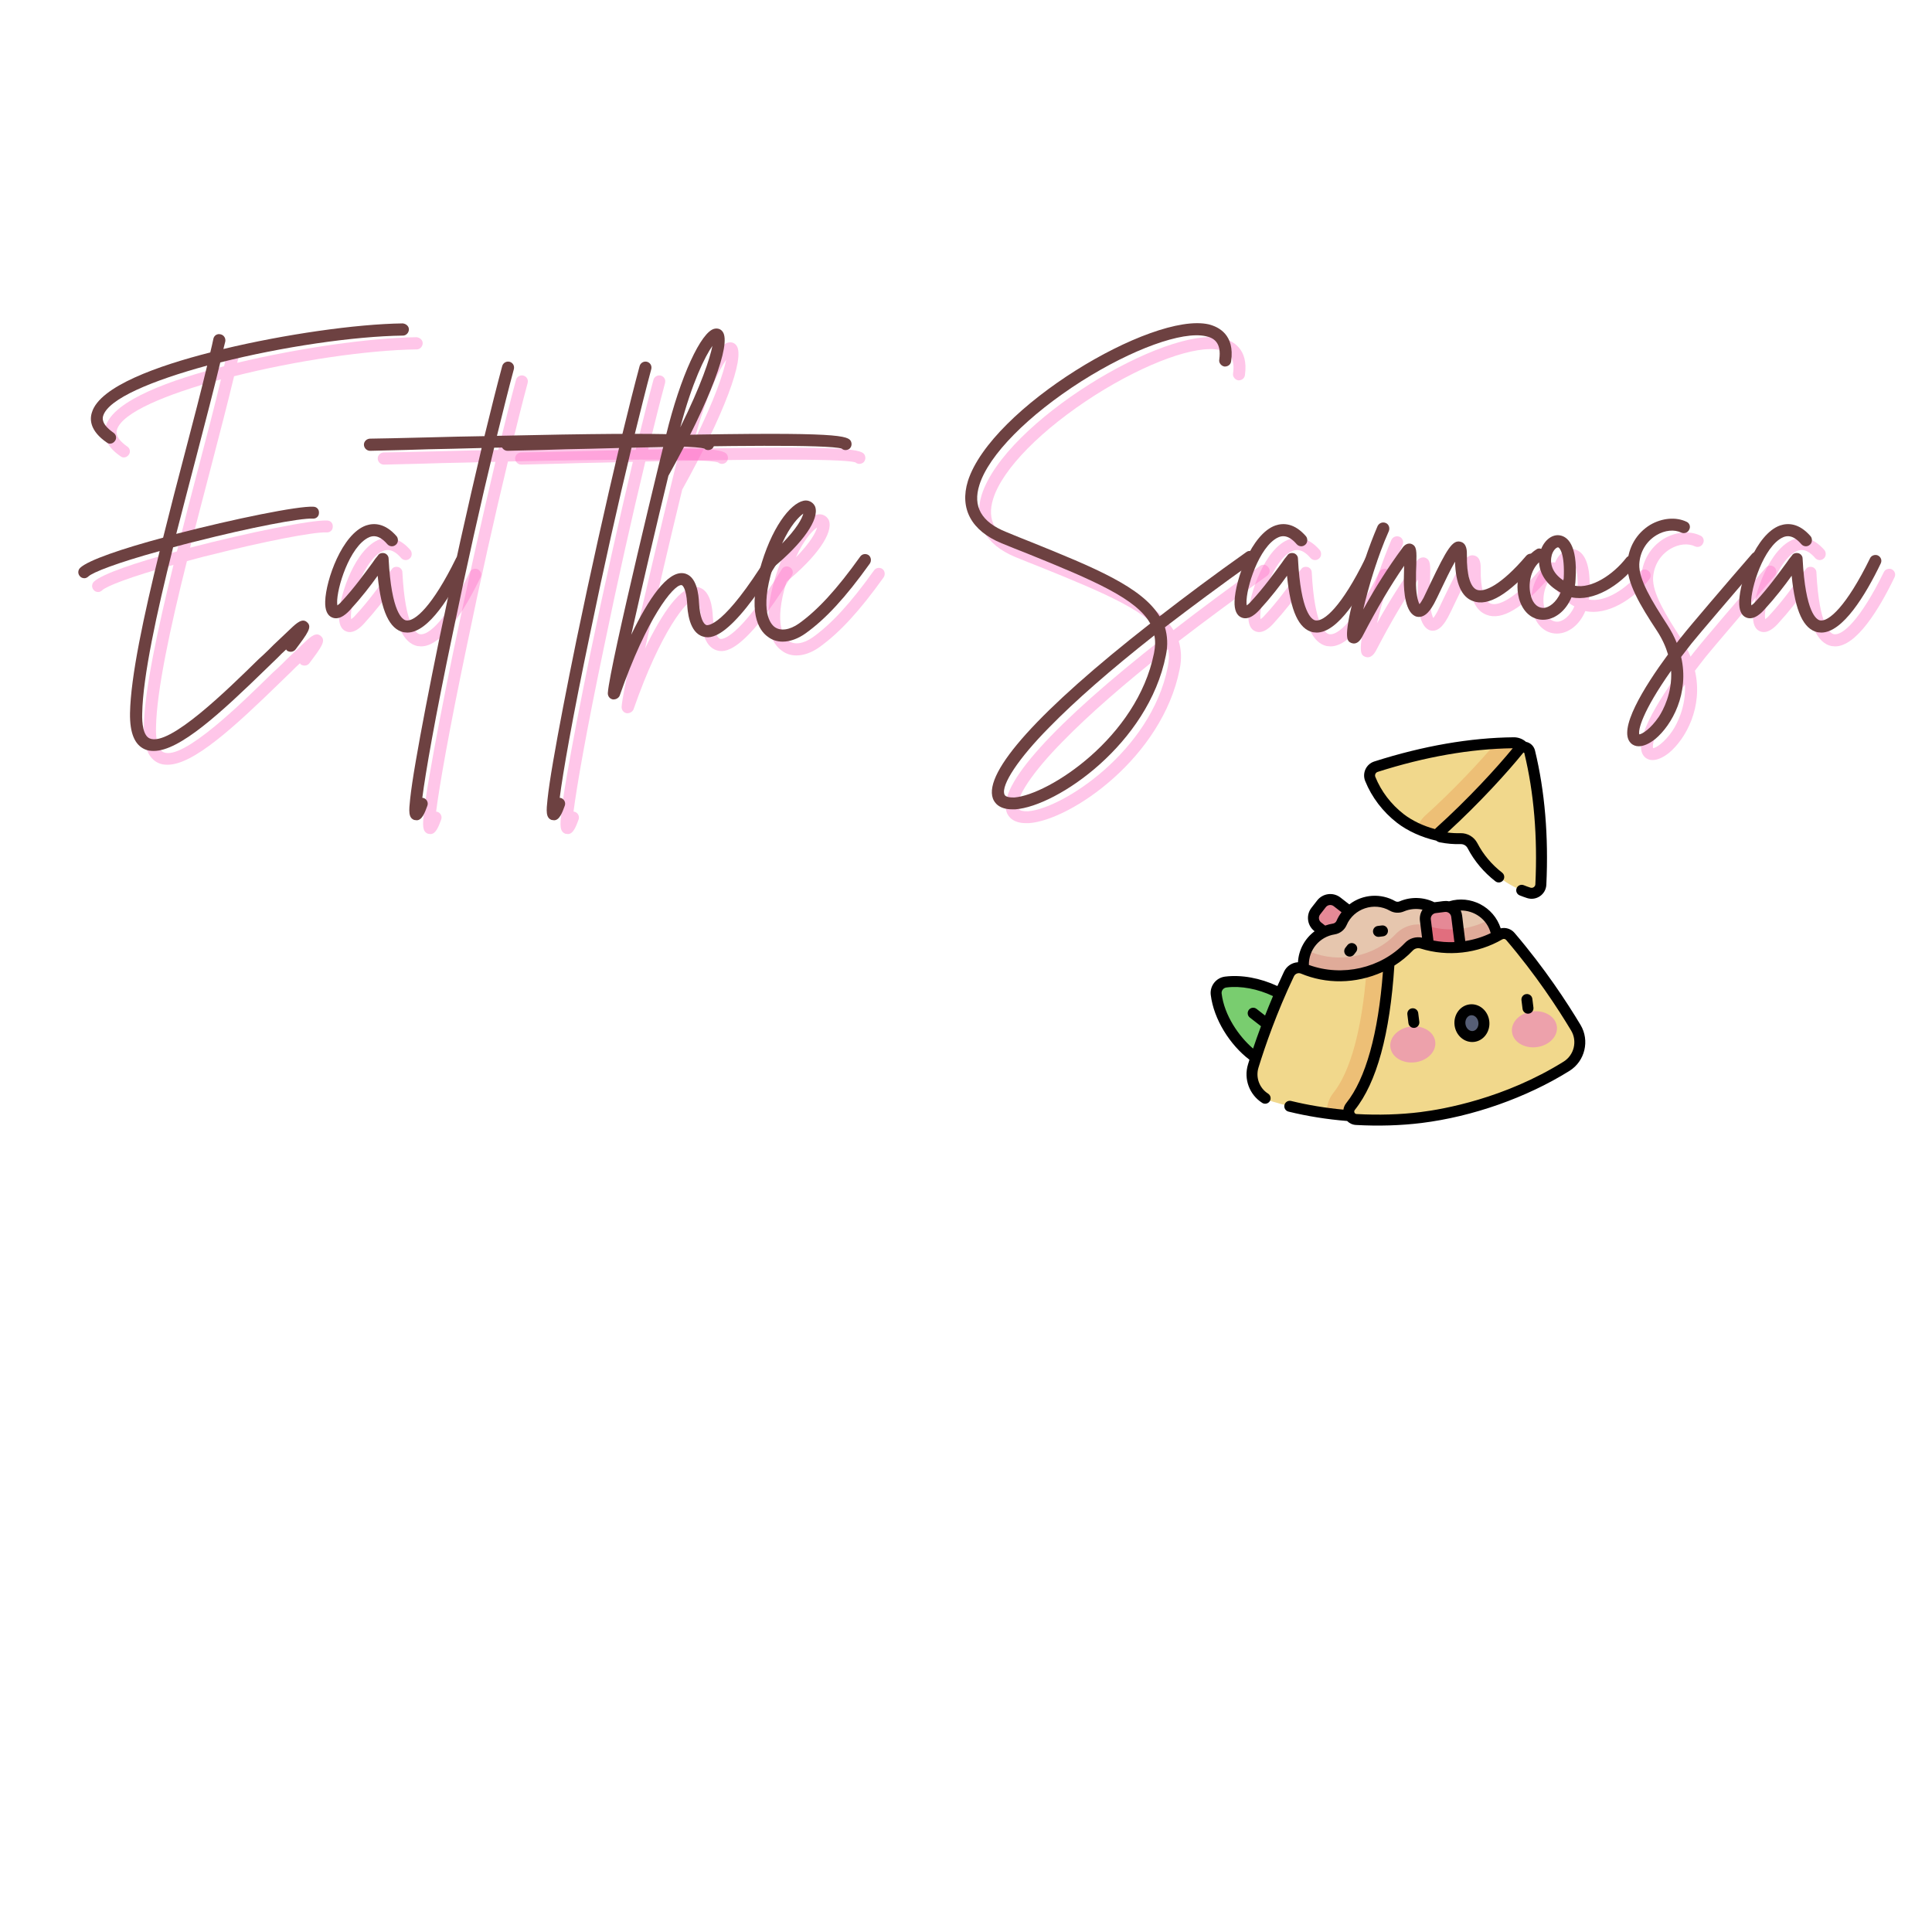 <?xml version="1.0" encoding="UTF-8"?>
<svg xmlns="http://www.w3.org/2000/svg" xmlns:xlink="http://www.w3.org/1999/xlink" width="450pt" height="450pt" viewBox="0 0 450 450" version="1.2">
<defs>
<g>
<symbol overflow="visible" id="glyph0-0">
<path style="stroke:none;" d="M 77.832 -70.195 C 66.922 -70.047 50.336 -67.648 36.078 -64.23 C 36.223 -64.812 36.371 -65.465 36.516 -65.977 C 36.66 -66.777 36.152 -67.504 35.426 -67.648 C 34.625 -67.867 33.898 -67.355 33.75 -66.629 C 33.531 -65.613 33.316 -64.594 33.023 -63.43 C 21.023 -60.375 7.273 -55.574 5.457 -49.465 C 4.875 -47.719 5.094 -45.098 8.875 -42.48 C 9.164 -42.262 9.383 -42.188 9.676 -42.188 C 10.109 -42.188 10.547 -42.406 10.84 -42.844 C 11.273 -43.426 11.129 -44.297 10.473 -44.734 C 7.566 -46.773 7.93 -48.152 8.074 -48.664 C 9.312 -52.664 19.496 -56.883 32.297 -60.375 C 30.914 -54.555 29.098 -47.57 27.203 -40.371 C 25.461 -33.824 23.715 -26.988 22.039 -20.293 C 12.586 -17.75 4.582 -15.059 2.691 -13.238 C 2.184 -12.73 2.109 -11.855 2.691 -11.273 C 2.91 -10.984 3.348 -10.84 3.711 -10.84 C 4 -10.84 4.363 -10.984 4.656 -11.273 C 5.672 -12.219 11.203 -14.402 21.238 -17.168 C 17.531 -2.109 14.477 12.074 14.328 20.586 C 14.258 25.242 15.422 28.004 17.82 29.023 C 18.477 29.312 19.129 29.387 19.859 29.387 C 25.895 29.387 35.426 20.586 46.262 10.039 C 47.062 9.238 47.863 8.512 48.52 7.855 L 49.754 6.621 C 50.047 6.402 50.336 6.039 50.699 5.746 C 50.773 5.891 50.844 5.965 50.918 6.039 C 51.574 6.473 52.445 6.328 52.883 5.746 C 55.719 1.965 56.809 0.508 55.574 -0.582 C 54.48 -1.602 53.172 -0.438 51.789 0.871 C 50.699 1.891 49.316 3.199 47.789 4.656 L 46.625 5.82 C 45.898 6.547 45.098 7.273 44.297 8 C 37.023 15.129 23.496 28.441 18.914 26.477 C 17.387 25.824 17.094 22.914 17.168 20.656 C 17.312 12.148 20.512 -2.691 24.367 -18.039 C 26.039 -18.477 27.785 -18.984 29.68 -19.422 C 42.262 -22.621 53.973 -24.879 56.883 -24.73 C 57.684 -24.66 58.336 -25.242 58.336 -26.039 C 58.41 -26.84 57.828 -27.496 57.027 -27.496 C 53.535 -27.715 38.551 -24.66 25.094 -21.168 C 26.695 -27.422 28.367 -33.75 29.895 -39.645 C 31.934 -47.5 33.898 -54.992 35.352 -61.102 C 49.68 -64.738 66.559 -67.211 77.906 -67.355 C 78.633 -67.355 79.285 -68.012 79.285 -68.812 C 79.285 -69.539 78.633 -70.121 77.832 -70.195 Z M 77.832 -70.195 "/>
</symbol>
<symbol overflow="visible" id="glyph0-1">
<path style="stroke:none;" d="M 30.406 -16.148 C 29.75 -16.438 28.879 -16.148 28.586 -15.492 C 23.059 -4.219 18.914 -0.656 16.949 -1.02 C 16.148 -1.164 13.531 -2.691 12.875 -15.422 C 12.875 -16.004 12.438 -16.512 11.93 -16.656 C 11.348 -16.805 10.691 -16.656 10.402 -16.148 C 9.965 -15.641 9.527 -15.059 9.094 -14.402 C 7.273 -11.93 4.875 -8.582 1.965 -5.457 C 1.527 -4.945 1.164 -4.656 0.945 -4.512 C 0.438 -7.055 3.129 -16.805 7.418 -19.859 C 8.656 -20.73 10.328 -21.387 12.586 -18.766 C 13.094 -18.184 13.965 -18.113 14.547 -18.621 C 15.129 -19.059 15.203 -20.004 14.766 -20.586 C 12.004 -23.785 9.383 -23.715 7.637 -23.133 C 2.035 -21.168 -1.746 -10.402 -1.891 -5.457 C -1.965 -3.418 -1.383 -2.109 -0.219 -1.672 C 1.602 -0.945 3.418 -2.91 4 -3.562 C 6.473 -6.254 8.73 -9.164 10.328 -11.422 C 11.129 -3.129 13.094 1.02 16.367 1.746 C 16.656 1.746 16.949 1.82 17.238 1.82 C 22.188 1.82 27.496 -6.836 31.059 -14.258 C 31.422 -14.984 31.133 -15.785 30.406 -16.148 Z M 30.406 -16.148 "/>
</symbol>
<symbol overflow="visible" id="glyph0-2">
<path style="stroke:none;" d="M 61.395 -42.918 C 60.445 -44.227 56.227 -45.027 11.055 -44.008 C 12.512 -49.898 13.82 -55.211 14.984 -59.5 C 15.203 -60.301 14.766 -61.027 14.039 -61.246 C 13.312 -61.465 12.512 -61.027 12.293 -60.301 C 11.055 -55.719 9.676 -50.191 8.148 -43.934 C 4.145 -43.863 -0.219 -43.789 -4.945 -43.645 C -11.422 -43.5 -16.512 -43.352 -18.477 -43.352 C -19.277 -43.352 -19.93 -42.699 -19.93 -41.973 C -19.93 -41.172 -19.277 -40.516 -18.477 -40.516 C -16.438 -40.59 -11.348 -40.66 -4.875 -40.879 C -1.453 -40.953 2.766 -41.027 7.492 -41.172 C 4.363 -27.934 0.801 -12.074 -2.402 3.418 C -4.727 14.766 -6.621 24.586 -7.855 31.789 C -8.512 35.57 -8.945 38.551 -9.164 40.59 C -9.457 43.352 -9.602 44.953 -8.219 45.461 C -8 45.461 -7.855 45.535 -7.637 45.535 C -6.402 45.535 -5.746 43.789 -5.164 42.188 C -4.875 41.461 -5.238 40.66 -5.965 40.371 C -6.109 40.371 -6.184 40.297 -6.328 40.297 C -5.602 34.625 -3.418 21.895 0.801 1.82 C 3.93 -13.383 7.348 -28.586 10.402 -41.242 C 30.406 -41.68 56.375 -42.043 59.355 -41.027 C 59.863 -40.59 60.52 -40.59 61.102 -40.953 C 61.684 -41.391 61.828 -42.262 61.395 -42.918 Z M 61.395 -42.918 "/>
</symbol>
<symbol overflow="visible" id="glyph0-3">
<path style="stroke:none;" d=""/>
</symbol>
<symbol overflow="visible" id="glyph0-4">
<path style="stroke:none;" d="M 34.406 -16.586 C 33.75 -17.02 32.879 -16.805 32.516 -16.148 C 22.188 0.508 18.547 0.145 18.184 0.074 C 17.457 -0.145 16.656 -1.602 16.438 -5.164 C 16.367 -6.766 16.004 -11.566 12.801 -12.004 C 9.094 -12.512 4.656 -6.039 0.656 2.328 C 3.129 -8.73 6.691 -23.93 9.312 -34.695 C 19.059 -52.227 24.004 -65.395 21.969 -68.23 C 21.531 -68.887 20.805 -69.102 20.078 -68.957 C 16.949 -68.375 12.074 -57.754 8.801 -44.297 C 8.656 -43.789 -4.363 9.383 -4.801 15.93 C -4.801 16.656 -4.363 17.238 -3.637 17.387 C -3.562 17.387 -3.492 17.387 -3.418 17.387 C -2.836 17.387 -2.254 17.02 -2.035 16.512 C 4.293 -1.672 10.473 -9.238 12.293 -9.238 C 12.367 -9.238 12.367 -9.238 12.367 -9.238 C 12.656 -9.238 13.457 -8.363 13.676 -5.02 C 13.746 -3.273 14.113 1.891 17.457 2.766 C 18.914 3.129 23.203 4.219 34.844 -14.695 C 35.277 -15.348 35.062 -16.223 34.406 -16.586 Z M 19.566 -64.957 C 18.984 -62.047 16.949 -55.793 12.074 -45.973 C 14.84 -56.445 17.82 -62.484 19.566 -64.957 Z M 19.566 -64.957 "/>
</symbol>
<symbol overflow="visible" id="glyph0-5">
<path style="stroke:none;" d="M 24.586 -16.223 C 23.93 -16.656 23.059 -16.512 22.621 -15.855 C 17.168 -8.219 12.73 -3.418 8.363 -0.289 C 6.184 1.238 4.074 1.527 2.691 0.508 C 1.82 -0.145 -0.871 -3.055 2.254 -13.238 C 9.312 -19.059 13.164 -24.586 12.148 -27.496 C 11.785 -28.367 10.91 -28.949 9.965 -28.949 C 7.055 -28.879 2.617 -23.859 -0.289 -14.477 C -3.855 -2.91 -0.945 1.309 1.09 2.766 C 2.109 3.562 3.273 3.93 4.582 3.93 C 6.254 3.93 8.148 3.273 9.965 1.965 C 14.621 -1.383 19.203 -6.328 24.879 -14.258 C 25.312 -14.91 25.168 -15.785 24.586 -16.223 Z M 9.383 -25.895 C 9.094 -24.73 7.855 -22.402 4.438 -18.914 C 6.328 -23.133 8.363 -25.168 9.383 -25.895 Z M 9.383 -25.895 "/>
</symbol>
<symbol overflow="visible" id="glyph0-6">
<path style="stroke:none;" d="M 70.996 -16.586 C 70.559 -17.238 69.684 -17.387 69.102 -16.949 C 61.684 -11.711 54.992 -6.691 48.883 -1.965 C 44.734 -8.801 33.68 -13.312 18.914 -19.277 C 17.02 -20.004 15.129 -20.805 13.164 -21.605 C 7.348 -23.93 5.309 -27.57 6.91 -32.586 C 9.094 -39.57 18.258 -48.809 30.695 -56.738 C 42.555 -64.23 54.191 -68.449 59.648 -67.211 C 61.395 -66.848 63.355 -65.828 62.773 -61.758 C 62.629 -61.027 63.211 -60.301 63.938 -60.156 C 64.738 -60.082 65.465 -60.594 65.539 -61.395 C 66.41 -67.574 62.629 -69.395 60.301 -69.977 C 47.062 -72.957 9.602 -50.48 4.219 -33.461 C 2.254 -27.059 5.02 -21.895 12.074 -18.984 C 14.039 -18.184 16.004 -17.387 17.895 -16.656 C 33.75 -10.258 43.5 -6.039 46.699 -0.289 C 20.949 19.859 7.855 34.262 10.039 40.445 C 10.402 41.461 11.492 42.988 14.547 42.988 C 14.766 42.988 15.059 42.988 15.277 42.988 C 25.023 42.262 46.262 27.715 50.336 7.129 C 50.844 4.727 50.699 2.547 50.117 0.582 C 56.301 -4.145 63.137 -9.238 70.703 -14.621 C 71.359 -15.129 71.504 -16.004 70.996 -16.586 Z M 47.57 6.621 C 43.645 26.258 23.059 39.57 15.059 40.227 C 14.328 40.227 12.949 40.227 12.73 39.496 C 11.93 37.316 16.004 31.133 23.133 23.93 C 29.168 17.75 37.387 10.547 47.645 2.473 C 47.938 3.781 47.863 5.094 47.57 6.621 Z M 47.57 6.621 "/>
</symbol>
<symbol overflow="visible" id="glyph0-7">
<path style="stroke:none;" d="M 41.027 -16.223 C 40.445 -16.73 39.496 -16.656 38.988 -16.074 C 33.168 -9.238 29.242 -7.492 27.496 -8.148 C 25.969 -8.73 25.094 -11.637 25.168 -16.223 C 25.168 -17.02 25.242 -18.984 23.641 -19.348 C 21.82 -19.785 20.512 -17.676 16.656 -9.602 C 16.004 -8.219 15.422 -6.984 15.059 -6.254 C 14.621 -5.457 14.328 -5.02 14.113 -4.801 C 13.746 -5.527 13.238 -7.418 13.312 -10.258 C 13.312 -11.711 13.312 -12.949 13.383 -13.965 C 13.457 -17.168 13.531 -18.332 12.219 -18.84 C 11.055 -19.203 10.258 -18.113 10.039 -17.75 C 6.836 -13.383 4 -8.945 1.02 -3.562 C 2.184 -8.582 4.293 -15.785 6.984 -21.82 C 7.273 -22.551 6.984 -23.422 6.254 -23.715 C 5.527 -24.004 4.727 -23.715 4.363 -22.984 C 2.328 -18.258 0.289 -12.219 -1.238 -6.254 C -3.637 3.348 -2.691 3.781 -1.82 4.219 C -1.602 4.293 -1.383 4.363 -1.164 4.363 C -0.438 4.363 0.219 3.855 0.801 2.766 C 4.293 -3.93 7.203 -8.875 10.547 -13.746 C 10.547 -12.73 10.473 -11.566 10.473 -10.258 C 10.473 -8 10.766 -2.617 13.457 -1.891 C 15.641 -1.383 17.02 -4.074 17.531 -4.945 C 17.969 -5.746 18.547 -6.984 19.203 -8.363 C 20.004 -10.039 21.312 -12.801 22.402 -14.695 C 22.551 -9.602 23.93 -6.473 26.551 -5.527 C 30.113 -4.145 34.988 -7.129 41.172 -14.258 C 41.68 -14.84 41.605 -15.711 41.027 -16.223 Z M 41.027 -16.223 "/>
</symbol>
<symbol overflow="visible" id="glyph0-8">
<path style="stroke:none;" d="M 26.332 -15.785 C 25.676 -16.293 24.805 -16.148 24.367 -15.566 C 21.312 -11.637 16.293 -8.363 12.438 -9.094 C 12.512 -9.602 12.586 -10.109 12.586 -10.621 C 13.094 -18.84 10.547 -20.512 9.02 -20.805 C 7.273 -21.168 5.457 -19.859 4.582 -17.676 C 4.219 -17.82 3.781 -17.82 3.418 -17.531 C 0.508 -15.711 -1.891 -11.055 -0.582 -6.039 C 0.289 -3.055 2.328 -1.164 5.02 -1.164 C 7.566 -1.164 10.258 -3.055 11.637 -6.402 C 16.73 -5.309 22.84 -9.094 26.551 -13.82 C 27.059 -14.477 26.914 -15.348 26.332 -15.785 Z M 5.094 -3.93 C 5.02 -3.93 5.02 -3.93 5.02 -3.93 C 3.199 -4 2.402 -5.746 2.184 -6.766 C 1.453 -9.238 2.035 -12.656 4.074 -14.547 C 4.219 -12.074 5.602 -9.383 9.094 -7.492 C 8.074 -5.164 6.328 -3.93 5.094 -3.93 Z M 9.82 -10.766 C 9.746 -10.621 9.746 -10.473 9.746 -10.328 C 6.984 -12.148 6.547 -14.477 7.055 -16.293 C 7.418 -17.457 8.148 -18.039 8.512 -18.039 C 8.875 -17.969 10.109 -16.586 9.82 -10.766 Z M 9.82 -10.766 "/>
</symbol>
<symbol overflow="visible" id="glyph0-9">
<path style="stroke:none;" d="M 32.371 -16.656 C 31.789 -17.168 30.914 -17.094 30.406 -16.512 C 24.66 -9.895 15.641 0.656 14.184 2.547 C 13.746 3.055 13.312 3.637 12.875 4.219 C 12.293 2.766 11.566 1.383 10.621 -0.074 C 7.129 -5.457 4 -10.547 4.145 -14.113 C 4.293 -16.949 5.746 -19.422 8.148 -20.875 C 10.109 -22.039 12.293 -22.258 13.965 -21.457 C 14.621 -21.168 15.492 -21.457 15.785 -22.188 C 16.148 -22.84 15.855 -23.715 15.129 -24.004 C 12.656 -25.168 9.457 -24.879 6.691 -23.277 C 3.492 -21.312 1.602 -18.039 1.383 -14.258 C 1.164 -9.82 4.363 -4.512 8.293 1.453 C 9.527 3.348 10.328 5.164 10.84 6.91 C 5.164 14.621 -0.945 24.512 2.184 27.57 C 2.691 28.078 3.348 28.297 4 28.297 C 5.164 28.297 6.473 27.715 7.855 26.621 C 11.785 23.348 15.855 15.93 13.895 7.492 C 14.695 6.473 15.492 5.383 16.367 4.293 C 17.82 2.473 26.84 -8.074 32.516 -14.695 C 33.023 -15.277 32.953 -16.148 32.371 -16.656 Z M 8.73 21.387 C 6.766 24.297 4.801 25.461 4.145 25.531 C 3.855 24.512 4.801 20.293 11.566 10.691 C 11.855 15.93 9.676 19.93 8.73 21.387 Z M 8.73 21.387 "/>
</symbol>
</g>
<clipPath id="clip1">
  <path d="M 283 228 L 304 228 L 304 248 L 283 248 Z M 283 228 "/>
</clipPath>
<clipPath id="clip2">
  <path d="M 275.551 180.082 L 361.137 169.41 L 371.996 256.488 L 286.406 267.16 Z M 275.551 180.082 "/>
</clipPath>
<clipPath id="clip3">
  <path d="M 275.551 180.082 L 361.137 169.41 L 371.996 256.488 L 286.406 267.16 Z M 275.551 180.082 "/>
</clipPath>
<clipPath id="clip4">
  <path d="M 275.551 180.082 L 361.23 169.398 L 372.098 256.535 L 286.414 267.219 Z M 275.551 180.082 "/>
</clipPath>
<clipPath id="clip5">
  <path d="M 305 209 L 317 209 L 317 220 L 305 220 Z M 305 209 "/>
</clipPath>
<clipPath id="clip6">
  <path d="M 275.551 180.082 L 361.137 169.41 L 371.996 256.488 L 286.406 267.16 Z M 275.551 180.082 "/>
</clipPath>
<clipPath id="clip7">
  <path d="M 275.551 180.082 L 361.137 169.41 L 371.996 256.488 L 286.406 267.16 Z M 275.551 180.082 "/>
</clipPath>
<clipPath id="clip8">
  <path d="M 275.551 180.082 L 361.23 169.398 L 372.098 256.535 L 286.414 267.219 Z M 275.551 180.082 "/>
</clipPath>
<clipPath id="clip9">
  <path d="M 303 209 L 349 209 L 349 234 L 303 234 Z M 303 209 "/>
</clipPath>
<clipPath id="clip10">
  <path d="M 275.551 180.082 L 361.137 169.41 L 371.996 256.488 L 286.406 267.16 Z M 275.551 180.082 "/>
</clipPath>
<clipPath id="clip11">
  <path d="M 275.551 180.082 L 361.137 169.41 L 371.996 256.488 L 286.406 267.16 Z M 275.551 180.082 "/>
</clipPath>
<clipPath id="clip12">
  <path d="M 275.551 180.082 L 361.23 169.398 L 372.098 256.535 L 286.414 267.219 Z M 275.551 180.082 "/>
</clipPath>
<clipPath id="clip13">
  <path d="M 303 214 L 349 214 L 349 234 L 303 234 Z M 303 214 "/>
</clipPath>
<clipPath id="clip14">
  <path d="M 275.551 180.082 L 361.137 169.41 L 371.996 256.488 L 286.406 267.16 Z M 275.551 180.082 "/>
</clipPath>
<clipPath id="clip15">
  <path d="M 275.551 180.082 L 361.137 169.41 L 371.996 256.488 L 286.406 267.16 Z M 275.551 180.082 "/>
</clipPath>
<clipPath id="clip16">
  <path d="M 275.551 180.082 L 361.23 169.398 L 372.098 256.535 L 286.414 267.219 Z M 275.551 180.082 "/>
</clipPath>
<clipPath id="clip17">
  <path d="M 331 211 L 341 211 L 341 223 L 331 223 Z M 331 211 "/>
</clipPath>
<clipPath id="clip18">
  <path d="M 275.551 180.082 L 361.137 169.41 L 371.996 256.488 L 286.406 267.16 Z M 275.551 180.082 "/>
</clipPath>
<clipPath id="clip19">
  <path d="M 275.551 180.082 L 361.137 169.41 L 371.996 256.488 L 286.406 267.16 Z M 275.551 180.082 "/>
</clipPath>
<clipPath id="clip20">
  <path d="M 275.551 180.082 L 361.23 169.398 L 372.098 256.535 L 286.414 267.219 Z M 275.551 180.082 "/>
</clipPath>
<clipPath id="clip21">
  <path d="M 332 215 L 341 215 L 341 223 L 332 223 Z M 332 215 "/>
</clipPath>
<clipPath id="clip22">
  <path d="M 275.551 180.082 L 361.137 169.41 L 371.996 256.488 L 286.406 267.16 Z M 275.551 180.082 "/>
</clipPath>
<clipPath id="clip23">
  <path d="M 275.551 180.082 L 361.137 169.41 L 371.996 256.488 L 286.406 267.16 Z M 275.551 180.082 "/>
</clipPath>
<clipPath id="clip24">
  <path d="M 275.551 180.082 L 361.23 169.398 L 372.098 256.535 L 286.414 267.219 Z M 275.551 180.082 "/>
</clipPath>
<clipPath id="clip25">
  <path d="M 319 173 L 355 173 L 355 195 L 319 195 Z M 319 173 "/>
</clipPath>
<clipPath id="clip26">
  <path d="M 275.551 180.082 L 361.137 169.41 L 371.996 256.488 L 286.406 267.16 Z M 275.551 180.082 "/>
</clipPath>
<clipPath id="clip27">
  <path d="M 275.551 180.082 L 361.137 169.41 L 371.996 256.488 L 286.406 267.16 Z M 275.551 180.082 "/>
</clipPath>
<clipPath id="clip28">
  <path d="M 275.551 180.082 L 361.23 169.398 L 372.098 256.535 L 286.414 267.219 Z M 275.551 180.082 "/>
</clipPath>
<clipPath id="clip29">
  <path d="M 330 173 L 355 173 L 355 195 L 330 195 Z M 330 173 "/>
</clipPath>
<clipPath id="clip30">
  <path d="M 275.551 180.082 L 361.137 169.41 L 371.996 256.488 L 286.406 267.16 Z M 275.551 180.082 "/>
</clipPath>
<clipPath id="clip31">
  <path d="M 275.551 180.082 L 361.137 169.41 L 371.996 256.488 L 286.406 267.16 Z M 275.551 180.082 "/>
</clipPath>
<clipPath id="clip32">
  <path d="M 275.551 180.082 L 361.23 169.398 L 372.098 256.535 L 286.414 267.219 Z M 275.551 180.082 "/>
</clipPath>
<clipPath id="clip33">
  <path d="M 335 174 L 360 174 L 360 209 L 335 209 Z M 335 174 "/>
</clipPath>
<clipPath id="clip34">
  <path d="M 275.551 180.082 L 361.137 169.41 L 371.996 256.488 L 286.406 267.16 Z M 275.551 180.082 "/>
</clipPath>
<clipPath id="clip35">
  <path d="M 275.551 180.082 L 361.137 169.41 L 371.996 256.488 L 286.406 267.16 Z M 275.551 180.082 "/>
</clipPath>
<clipPath id="clip36">
  <path d="M 275.551 180.082 L 361.23 169.398 L 372.098 256.535 L 286.414 267.219 Z M 275.551 180.082 "/>
</clipPath>
<clipPath id="clip37">
  <path d="M 291 224 L 328 224 L 328 260 L 291 260 Z M 291 224 "/>
</clipPath>
<clipPath id="clip38">
  <path d="M 275.551 180.082 L 361.137 169.41 L 371.996 256.488 L 286.406 267.16 Z M 275.551 180.082 "/>
</clipPath>
<clipPath id="clip39">
  <path d="M 275.551 180.082 L 361.137 169.41 L 371.996 256.488 L 286.406 267.16 Z M 275.551 180.082 "/>
</clipPath>
<clipPath id="clip40">
  <path d="M 275.551 180.082 L 361.23 169.398 L 372.098 256.535 L 286.414 267.219 Z M 275.551 180.082 "/>
</clipPath>
<clipPath id="clip41">
  <path d="M 309 224 L 328 224 L 328 260 L 309 260 Z M 309 224 "/>
</clipPath>
<clipPath id="clip42">
  <path d="M 275.551 180.082 L 361.137 169.41 L 371.996 256.488 L 286.406 267.16 Z M 275.551 180.082 "/>
</clipPath>
<clipPath id="clip43">
  <path d="M 275.551 180.082 L 361.137 169.41 L 371.996 256.488 L 286.406 267.16 Z M 275.551 180.082 "/>
</clipPath>
<clipPath id="clip44">
  <path d="M 275.551 180.082 L 361.23 169.398 L 372.098 256.535 L 286.414 267.219 Z M 275.551 180.082 "/>
</clipPath>
<clipPath id="clip45">
  <path d="M 314 217 L 368 217 L 368 261 L 314 261 Z M 314 217 "/>
</clipPath>
<clipPath id="clip46">
  <path d="M 275.551 180.082 L 361.137 169.41 L 371.996 256.488 L 286.406 267.16 Z M 275.551 180.082 "/>
</clipPath>
<clipPath id="clip47">
  <path d="M 275.551 180.082 L 361.137 169.41 L 371.996 256.488 L 286.406 267.16 Z M 275.551 180.082 "/>
</clipPath>
<clipPath id="clip48">
  <path d="M 275.551 180.082 L 361.23 169.398 L 372.098 256.535 L 286.414 267.219 Z M 275.551 180.082 "/>
</clipPath>
<clipPath id="clip49">
  <path d="M 323 239 L 335 239 L 335 248 L 323 248 Z M 323 239 "/>
</clipPath>
<clipPath id="clip50">
  <path d="M 275.551 180.082 L 361.137 169.41 L 371.996 256.488 L 286.406 267.16 Z M 275.551 180.082 "/>
</clipPath>
<clipPath id="clip51">
  <path d="M 275.551 180.082 L 361.137 169.41 L 371.996 256.488 L 286.406 267.16 Z M 275.551 180.082 "/>
</clipPath>
<clipPath id="clip52">
  <path d="M 275.551 180.082 L 361.23 169.398 L 372.098 256.535 L 286.414 267.219 Z M 275.551 180.082 "/>
</clipPath>
<clipPath id="clip53">
  <path d="M 352 235 L 363 235 L 363 244 L 352 244 Z M 352 235 "/>
</clipPath>
<clipPath id="clip54">
  <path d="M 275.551 180.082 L 361.137 169.41 L 371.996 256.488 L 286.406 267.16 Z M 275.551 180.082 "/>
</clipPath>
<clipPath id="clip55">
  <path d="M 275.551 180.082 L 361.137 169.41 L 371.996 256.488 L 286.406 267.16 Z M 275.551 180.082 "/>
</clipPath>
<clipPath id="clip56">
  <path d="M 275.551 180.082 L 361.23 169.398 L 372.098 256.535 L 286.414 267.219 Z M 275.551 180.082 "/>
</clipPath>
<clipPath id="clip57">
  <path d="M 340 235 L 346 235 L 346 242 L 340 242 Z M 340 235 "/>
</clipPath>
<clipPath id="clip58">
  <path d="M 275.551 180.082 L 361.137 169.41 L 371.996 256.488 L 286.406 267.16 Z M 275.551 180.082 "/>
</clipPath>
<clipPath id="clip59">
  <path d="M 275.551 180.082 L 361.137 169.41 L 371.996 256.488 L 286.406 267.16 Z M 275.551 180.082 "/>
</clipPath>
<clipPath id="clip60">
  <path d="M 275.551 180.082 L 361.23 169.398 L 372.098 256.535 L 286.414 267.219 Z M 275.551 180.082 "/>
</clipPath>
<clipPath id="clip61">
  <path d="M 281 171 L 370 171 L 370 263 L 281 263 Z M 281 171 "/>
</clipPath>
<clipPath id="clip62">
  <path d="M 275.551 180.082 L 361.137 169.41 L 371.996 256.488 L 286.406 267.16 Z M 275.551 180.082 "/>
</clipPath>
<clipPath id="clip63">
  <path d="M 275.551 180.082 L 361.137 169.41 L 371.996 256.488 L 286.406 267.16 Z M 275.551 180.082 "/>
</clipPath>
<clipPath id="clip64">
  <path d="M 275.551 180.082 L 361.23 169.398 L 372.098 256.535 L 286.414 267.219 Z M 275.551 180.082 "/>
</clipPath>
</defs>
<g id="surface1">
<rect x="0" y="0" width="450" height="450" style="fill:rgb(100%,100%,100%);fill-opacity:1;stroke:none;"/>
<rect x="0" y="0" width="450" height="450" style="fill:rgb(100%,100%,100%);fill-opacity:1;stroke:none;"/>
<rect x="0" y="0" width="450" height="450" style="fill:rgb(100%,100%,100%);fill-opacity:1;stroke:none;"/>
<g clip-path="url(#clip1)" clip-rule="nonzero">
<g clip-path="url(#clip2)" clip-rule="nonzero">
<g clip-path="url(#clip3)" clip-rule="nonzero">
<g clip-path="url(#clip4)" clip-rule="nonzero">
<path style=" stroke:none;fill-rule:nonzero;fill:rgb(47.449%,80.389%,43.529%);fill-opacity:1;" d="M 283.277 231.578 C 283.105 230.191 284.102 228.914 285.488 228.738 C 291.09 228.027 297.336 230.336 301.352 233.457 C 304.395 235.824 304.715 240.5 302.062 243.906 C 299.41 247.309 294.793 248.152 291.75 245.785 C 287.734 242.664 283.961 237.176 283.277 231.578 Z M 283.277 231.578 "/>
</g>
</g>
</g>
</g>
<g clip-path="url(#clip5)" clip-rule="nonzero">
<g clip-path="url(#clip6)" clip-rule="nonzero">
<g clip-path="url(#clip7)" clip-rule="nonzero">
<g clip-path="url(#clip8)" clip-rule="nonzero">
<path style=" stroke:none;fill-rule:nonzero;fill:rgb(89.799%,53.729%,58.82%);fill-opacity:1;" d="M 316.043 216.926 L 314.715 218.629 C 313.836 219.758 312.207 219.961 311.078 219.082 L 306.926 215.855 C 305.797 214.977 305.594 213.348 306.473 212.219 L 307.801 210.516 C 308.68 209.387 310.309 209.184 311.438 210.062 L 315.59 213.289 C 316.719 214.172 316.922 215.797 316.043 216.926 Z M 316.043 216.926 "/>
</g>
</g>
</g>
</g>
<g clip-path="url(#clip9)" clip-rule="nonzero">
<g clip-path="url(#clip10)" clip-rule="nonzero">
<g clip-path="url(#clip11)" clip-rule="nonzero">
<g clip-path="url(#clip12)" clip-rule="nonzero">
<path style=" stroke:none;fill-rule:nonzero;fill:rgb(90.199%,77.649%,68.239%);fill-opacity:1;" d="M 334.199 211.652 C 331.859 210.23 328.984 210.043 326.5 211.113 C 325.805 211.414 325.012 211.387 324.355 211.012 C 320.035 208.535 314.438 210.406 312.477 214.977 C 312.16 215.719 311.48 216.25 310.684 216.375 C 306.145 217.082 302.941 221.367 303.691 226.02 C 304.379 230.305 308.312 233.395 312.645 233.051 C 316.375 232.754 319.297 230.102 320.148 226.715 C 321.766 226.723 323.305 226.281 324.641 225.445 C 326.344 226.777 328.551 227.457 330.867 227.168 C 332.363 226.98 333.719 226.41 334.848 225.57 C 336.777 227.223 339.441 228 342.18 227.391 C 346.633 226.398 349.426 222.102 348.586 217.625 C 347.543 212.031 341.348 209.195 336.48 211.719 C 335.762 212.094 334.891 212.074 334.199 211.652 Z M 334.199 211.652 "/>
</g>
</g>
</g>
</g>
<g clip-path="url(#clip13)" clip-rule="nonzero">
<g clip-path="url(#clip14)" clip-rule="nonzero">
<g clip-path="url(#clip15)" clip-rule="nonzero">
<g clip-path="url(#clip16)" clip-rule="nonzero">
<path style=" stroke:none;fill-rule:nonzero;fill:rgb(87.839%,67.059%,59.999%);fill-opacity:1;" d="M 334.848 225.57 C 336.777 227.223 339.441 228 342.18 227.391 C 346.633 226.398 349.426 222.102 348.59 217.625 C 348.336 216.281 347.785 215.098 347.031 214.109 C 346.883 214.176 346.734 214.246 346.59 214.324 C 342.406 216.559 337.227 217.141 332.5 215.648 C 329.797 214.797 326.926 215.621 325.059 217.59 C 320.031 222.887 311.836 224.465 305.152 221.668 C 304.859 221.547 304.562 221.445 304.262 221.367 C 303.656 222.777 303.426 224.375 303.691 226.02 C 304.379 230.305 308.312 233.395 312.645 233.051 C 316.375 232.754 319.297 230.102 320.148 226.715 C 321.766 226.723 323.305 226.281 324.641 225.445 C 326.344 226.777 328.555 227.457 330.867 227.168 C 332.363 226.98 333.719 226.41 334.848 225.57 Z M 334.848 225.57 "/>
</g>
</g>
</g>
</g>
<g clip-path="url(#clip17)" clip-rule="nonzero">
<g clip-path="url(#clip18)" clip-rule="nonzero">
<g clip-path="url(#clip19)" clip-rule="nonzero">
<g clip-path="url(#clip20)" clip-rule="nonzero">
<path style=" stroke:none;fill-rule:nonzero;fill:rgb(89.799%,53.729%,58.82%);fill-opacity:1;" d="M 337.789 222.348 L 335.645 222.617 C 334.227 222.793 332.93 221.785 332.754 220.363 L 331.996 214.305 C 331.82 212.887 332.828 211.59 334.25 211.414 L 336.391 211.145 C 337.812 210.969 339.109 211.977 339.285 213.395 L 340.043 219.457 C 340.219 220.875 339.211 222.172 337.789 222.348 Z M 337.789 222.348 "/>
</g>
</g>
</g>
</g>
<g clip-path="url(#clip21)" clip-rule="nonzero">
<g clip-path="url(#clip22)" clip-rule="nonzero">
<g clip-path="url(#clip23)" clip-rule="nonzero">
<g clip-path="url(#clip24)" clip-rule="nonzero">
<path style=" stroke:none;fill-rule:nonzero;fill:rgb(88.239%,43.14%,49.409%);fill-opacity:1;" d="M 335.645 222.617 L 337.789 222.348 C 339.211 222.172 340.219 220.875 340.043 219.457 L 339.66 216.391 C 337.277 216.613 334.836 216.387 332.5 215.652 C 332.387 215.613 332.27 215.586 332.152 215.555 L 332.754 220.367 C 332.93 221.785 334.227 222.793 335.645 222.617 Z M 335.645 222.617 "/>
</g>
</g>
</g>
</g>
<g clip-path="url(#clip25)" clip-rule="nonzero">
<g clip-path="url(#clip26)" clip-rule="nonzero">
<g clip-path="url(#clip27)" clip-rule="nonzero">
<g clip-path="url(#clip28)" clip-rule="nonzero">
<path style=" stroke:none;fill-rule:nonzero;fill:rgb(94.51%,84.709%,54.9%);fill-opacity:1;" d="M 354.852 174.012 C 354.289 173.375 353.465 172.992 352.57 173 C 341.262 173.121 330.215 175.477 320.5 178.574 C 319.301 178.957 318.691 180.273 319.164 181.441 C 320.566 184.902 322.922 188.109 326.16 190.629 C 328.691 192.594 332.254 194.129 335.617 194.719 C 335.617 194.719 355.238 177.113 354.852 174.012 Z M 354.852 174.012 "/>
</g>
</g>
</g>
</g>
<g clip-path="url(#clip29)" clip-rule="nonzero">
<g clip-path="url(#clip30)" clip-rule="nonzero">
<g clip-path="url(#clip31)" clip-rule="nonzero">
<g clip-path="url(#clip32)" clip-rule="nonzero">
<path style=" stroke:none;fill-rule:nonzero;fill:rgb(92.94%,74.899%,46.269%);fill-opacity:1;" d="M 352.57 173 C 351.148 173.016 349.727 173.066 348.312 173.148 C 344.59 177.551 338.59 184 331.895 190.031 C 331 190.84 330.402 191.875 330.137 192.992 C 331.891 193.793 333.785 194.398 335.617 194.719 C 335.617 194.719 355.238 177.113 354.852 174.012 C 354.289 173.375 353.465 172.992 352.57 173 Z M 352.57 173 "/>
</g>
</g>
</g>
</g>
<g clip-path="url(#clip33)" clip-rule="nonzero">
<g clip-path="url(#clip34)" clip-rule="nonzero">
<g clip-path="url(#clip35)" clip-rule="nonzero">
<g clip-path="url(#clip36)" clip-rule="nonzero">
<path style=" stroke:none;fill-rule:nonzero;fill:rgb(94.51%,84.709%,54.9%);fill-opacity:1;" d="M 356.289 175.109 C 356.008 173.957 354.531 173.617 353.785 174.543 C 350.508 178.609 343.566 186.387 335.312 193.82 C 334.91 194.184 335.094 194.848 335.625 194.953 C 337.156 195.25 338.695 195.379 340.215 195.34 C 341.363 195.309 342.434 195.945 342.965 196.965 C 344.395 199.699 346.449 202.211 349.09 204.266 C 351.262 205.957 353.641 207.184 356.086 207.965 C 357.434 208.395 358.828 207.438 358.895 206.023 C 359.363 196.297 358.832 185.605 356.289 175.109 Z M 356.289 175.109 "/>
</g>
</g>
</g>
</g>
<g clip-path="url(#clip37)" clip-rule="nonzero">
<g clip-path="url(#clip38)" clip-rule="nonzero">
<g clip-path="url(#clip39)" clip-rule="nonzero">
<g clip-path="url(#clip40)" clip-rule="nonzero">
<path style=" stroke:none;fill-rule:nonzero;fill:rgb(94.51%,84.709%,54.9%);fill-opacity:1;" d="M 323.809 224.043 C 321.258 225.547 318.059 226.711 314.879 227.105 C 310.836 227.613 306.93 227.023 303.504 225.59 C 302.254 225.066 300.812 225.633 300.227 226.855 C 296.32 235.074 293.625 242.695 291.902 248.297 C 290.832 251.781 292.793 255.477 296.281 256.539 C 301.984 258.281 308.168 259.41 314.422 259.875 C 328.586 251.699 329.711 235.504 323.809 224.043 Z M 323.809 224.043 "/>
</g>
</g>
</g>
</g>
<g clip-path="url(#clip41)" clip-rule="nonzero">
<g clip-path="url(#clip42)" clip-rule="nonzero">
<g clip-path="url(#clip43)" clip-rule="nonzero">
<g clip-path="url(#clip44)" clip-rule="nonzero">
<path style=" stroke:none;fill-rule:nonzero;fill:rgb(92.94%,74.899%,46.269%);fill-opacity:1;" d="M 318.266 226.406 C 317.234 239.672 314.527 249.613 310.582 254.535 C 309.477 255.914 308.957 257.613 309.059 259.309 C 310.832 259.551 312.625 259.738 314.422 259.875 C 328.586 251.699 329.711 235.504 323.809 224.043 C 322.172 225.008 320.266 225.836 318.266 226.406 Z M 318.266 226.406 "/>
</g>
</g>
</g>
</g>
<g clip-path="url(#clip45)" clip-rule="nonzero">
<g clip-path="url(#clip46)" clip-rule="nonzero">
<g clip-path="url(#clip47)" clip-rule="nonzero">
<g clip-path="url(#clip48)" clip-rule="nonzero">
<path style=" stroke:none;fill-rule:nonzero;fill:rgb(94.51%,84.709%,54.9%);fill-opacity:1;" d="M 367.043 239.383 C 363.852 234.051 358.715 226.219 351.785 218.109 C 351.168 217.387 350.117 217.203 349.297 217.68 C 346.773 219.152 343.883 220.16 340.75 220.551 C 337.426 220.965 334.195 220.641 331.25 219.715 C 330.152 219.371 328.945 219.676 328.152 220.508 C 326.914 221.816 325.484 222.973 323.906 223.945 C 323.68 224.086 323.531 224.324 323.516 224.594 C 322.723 237.27 320.332 250.535 314.57 257.723 C 313.621 258.91 314.383 260.672 315.898 260.754 C 321.371 261.062 326.527 260.852 330.98 260.297 C 340.859 259.066 353.68 255.336 364.883 248.348 C 367.926 246.449 368.887 242.461 367.043 239.383 Z M 367.043 239.383 "/>
</g>
</g>
</g>
</g>
<g clip-path="url(#clip49)" clip-rule="nonzero">
<g clip-path="url(#clip50)" clip-rule="nonzero">
<g clip-path="url(#clip51)" clip-rule="nonzero">
<g clip-path="url(#clip52)" clip-rule="nonzero">
<path style=" stroke:none;fill-rule:nonzero;fill:rgb(92.94%,63.139%,67.059%);fill-opacity:1;" d="M 334.297 242.617 C 334.586 244.914 332.477 247.07 329.59 247.43 C 326.703 247.789 324.129 246.219 323.844 243.922 C 323.559 241.625 325.668 239.473 328.551 239.113 C 331.438 238.75 334.012 240.32 334.297 242.617 Z M 334.297 242.617 "/>
</g>
</g>
</g>
</g>
<g clip-path="url(#clip53)" clip-rule="nonzero">
<g clip-path="url(#clip54)" clip-rule="nonzero">
<g clip-path="url(#clip55)" clip-rule="nonzero">
<g clip-path="url(#clip56)" clip-rule="nonzero">
<path style=" stroke:none;fill-rule:nonzero;fill:rgb(92.94%,63.139%,67.059%);fill-opacity:1;" d="M 362.625 239.086 C 362.91 241.383 360.805 243.535 357.918 243.898 C 355.031 244.258 352.461 242.688 352.172 240.391 C 351.887 238.094 353.996 235.938 356.883 235.578 C 359.766 235.219 362.34 236.789 362.625 239.086 Z M 362.625 239.086 "/>
</g>
</g>
</g>
</g>
<g clip-path="url(#clip57)" clip-rule="nonzero">
<g clip-path="url(#clip58)" clip-rule="nonzero">
<g clip-path="url(#clip59)" clip-rule="nonzero">
<g clip-path="url(#clip60)" clip-rule="nonzero">
<path style=" stroke:none;fill-rule:nonzero;fill:rgb(33.73%,36.859%,45.879%);fill-opacity:1;" d="M 345.609 237.965 C 345.824 239.676 344.754 241.219 343.223 241.41 C 341.691 241.602 340.277 240.367 340.062 238.656 C 339.848 236.941 340.918 235.398 342.449 235.207 C 343.98 235.016 345.398 236.25 345.609 237.965 Z M 345.609 237.965 "/>
</g>
</g>
</g>
</g>
<g clip-path="url(#clip61)" clip-rule="nonzero">
<g clip-path="url(#clip62)" clip-rule="nonzero">
<g clip-path="url(#clip63)" clip-rule="nonzero">
<g clip-path="url(#clip64)" clip-rule="nonzero">
<path style=" stroke:none;fill-rule:nonzero;fill:rgb(0%,0%,0%);fill-opacity:1;" d="M 355.488 231.539 C 354.789 231.625 354.293 232.262 354.379 232.961 L 354.633 234.988 C 354.719 235.684 355.359 236.184 356.059 236.094 C 356.758 236.008 357.254 235.371 357.168 234.672 L 356.914 232.645 C 356.828 231.945 356.188 231.449 355.488 231.539 Z M 368.141 238.727 C 364.992 233.473 359.766 225.484 352.758 217.281 C 351.949 216.336 350.699 215.957 349.543 216.227 C 347.926 211.172 342.496 208.41 337.508 209.934 C 336.504 209.723 335.93 209.965 334.094 210.148 C 331.57 208.914 328.582 208.828 325.996 209.941 C 325.66 210.09 325.285 210.074 324.992 209.906 C 321.691 208.016 317.449 208.223 314.281 210.656 L 312.223 209.055 C 310.535 207.742 308.105 208.047 306.793 209.734 L 305.465 211.438 C 304.152 213.117 304.457 215.555 306.141 216.863 L 306.199 216.906 C 303.938 218.586 302.48 221.211 302.324 224.125 C 300.969 224.199 299.699 224.996 299.074 226.309 C 298.535 227.441 298.023 228.562 297.531 229.668 C 293.516 227.797 289.152 226.996 285.363 227.469 C 285.352 227.469 285.34 227.473 285.328 227.473 C 283.242 227.738 281.754 229.648 282.008 231.73 C 282.703 237.43 286.488 243.387 291.02 246.832 C 290.902 247.207 290.789 247.57 290.684 247.922 C 289.641 251.305 291.004 254.992 293.996 256.883 C 294.59 257.262 295.379 257.082 295.758 256.488 C 296.133 255.895 295.957 255.105 295.359 254.727 C 293.34 253.449 292.418 250.957 293.125 248.668 C 294.676 243.629 297.367 235.844 301.383 227.402 C 301.676 226.785 302.391 226.508 303.012 226.766 C 308.797 229.188 315.664 229.266 322.113 226.352 C 321.035 240.738 318.094 251.289 313.57 256.926 C 313.207 257.379 312.984 257.91 312.906 258.457 C 308.746 258.07 304.652 257.398 300.719 256.434 C 300.035 256.266 299.344 256.688 299.176 257.371 C 299.008 258.055 299.43 258.746 300.113 258.914 C 304.512 259.992 309.102 260.723 313.77 261.098 C 314.305 261.645 315.031 261.984 315.828 262.027 C 321.059 262.32 326.352 262.16 331.137 261.562 C 343.027 260.082 355.574 255.656 365.559 249.43 C 369.168 247.176 370.324 242.379 368.141 238.727 Z M 294.66 236.535 L 292.672 234.988 C 292.117 234.555 291.312 234.656 290.883 235.211 C 290.449 235.77 290.547 236.57 291.105 237.004 L 293.711 239.027 C 293.016 240.895 292.402 242.641 291.867 244.234 C 288.566 241.402 285.168 236.531 284.543 231.422 C 284.457 230.73 284.953 230.094 285.648 230.004 L 285.684 230 C 289.02 229.582 292.906 230.312 296.508 232.008 C 295.848 233.566 295.23 235.078 294.66 236.535 Z M 347.215 217.344 C 345.359 218.238 343.375 218.855 341.293 219.184 C 340.5 213.285 340.668 213.031 340.215 212.07 C 343.32 212.031 346.352 214.047 347.215 217.344 Z M 333.266 214.148 C 333.176 213.426 333.688 212.77 334.406 212.68 L 336.551 212.41 C 337.27 212.32 337.93 212.836 338.02 213.555 L 338.754 219.434 C 337.102 219.5 335.473 219.379 333.879 219.066 Z M 307.48 213.004 L 308.805 211.301 C 309.254 210.727 310.078 210.625 310.652 211.07 L 312.469 212.48 C 312.004 213.09 311.609 213.758 311.305 214.473 C 311.16 214.812 310.844 215.059 310.488 215.117 C 309.852 215.215 309.238 215.375 308.656 215.586 L 307.711 214.848 C 307.137 214.402 307.035 213.574 307.48 213.004 Z M 304.859 224.75 C 304.816 221.238 307.336 218.188 310.879 217.637 C 312.098 217.445 313.16 216.621 313.652 215.477 C 315.305 211.621 320.051 210.016 323.719 212.117 C 324.707 212.684 325.938 212.746 327.008 212.285 C 328.375 211.699 329.895 211.566 331.332 211.875 C 330.848 212.613 330.613 213.52 330.73 214.465 L 331.219 218.395 C 329.773 218.094 328.246 218.555 327.227 219.633 C 321.652 225.508 312.629 227.59 304.859 224.75 Z M 364.207 247.266 C 350.457 255.844 336.277 258.352 330.82 259.031 C 326.188 259.609 321.051 259.766 315.969 259.48 C 315.488 259.453 315.262 258.898 315.566 258.52 C 320.652 252.176 323.75 240.867 324.773 224.91 C 326.367 223.902 327.816 222.719 329.078 221.387 C 329.531 220.91 330.23 220.734 330.867 220.934 C 337.176 222.91 344.215 222.117 349.941 218.781 C 350.227 218.617 350.594 218.68 350.816 218.938 C 357.707 227.008 362.852 234.867 365.949 240.039 C 367.426 242.504 366.645 245.742 364.207 247.266 Z M 325.375 191.633 C 327.824 193.539 331.219 195.078 334.527 195.801 C 334.77 196 335.059 196.141 335.383 196.203 C 337 196.52 338.637 196.656 340.25 196.613 C 340.902 196.594 341.527 196.965 341.832 197.555 C 343.398 200.555 345.578 203.152 348.309 205.273 C 348.863 205.707 349.664 205.605 350.098 205.051 C 350.531 204.492 350.434 203.691 349.875 203.258 C 347.438 201.363 345.492 199.047 344.098 196.375 C 343.34 194.926 341.805 194.02 340.18 194.062 C 339.168 194.09 338.145 194.035 337.121 193.902 C 344.691 186.977 351.316 179.641 354.781 175.344 C 354.797 175.32 354.836 175.27 354.926 175.289 C 355.023 175.312 355.043 175.383 355.047 175.41 C 357.285 184.633 358.148 194.914 357.617 205.961 C 357.59 206.543 357.02 206.922 356.473 206.75 C 355.949 206.582 355.426 206.391 354.918 206.184 C 354.266 205.918 353.52 206.23 353.254 206.883 C 352.988 207.535 353.297 208.277 353.949 208.547 C 354.523 208.777 355.109 208.992 355.695 209.18 C 357.844 209.863 360.062 208.336 360.172 206.082 C 360.711 194.793 359.824 184.27 357.531 174.809 C 357.285 173.797 356.492 173.004 355.43 172.789 C 354.641 172.098 353.621 171.715 352.559 171.727 C 342.41 171.832 331.496 173.727 320.109 177.359 C 318.199 177.969 317.23 180.07 317.98 181.922 C 319.512 185.703 322.07 189.062 325.375 191.633 Z M 320.887 179.789 C 331.941 176.266 342.527 174.414 352.352 174.281 C 348.691 178.754 342 186.078 334.457 192.875 C 334.379 192.945 334.305 193.023 334.238 193.109 C 331.562 192.406 328.902 191.141 326.945 189.621 C 323.992 187.324 321.711 184.332 320.348 180.965 C 320.152 180.484 320.395 179.949 320.887 179.789 Z M 323.273 216.664 C 323.184 215.965 322.547 215.469 321.848 215.555 L 320.914 215.672 C 320.215 215.758 319.719 216.395 319.805 217.094 C 319.891 217.793 320.531 218.289 321.23 218.203 L 322.164 218.086 C 322.863 218 323.359 217.363 323.273 216.664 Z M 342.293 233.941 C 340.062 234.219 338.496 236.402 338.797 238.812 C 339.098 241.223 341.152 242.953 343.383 242.676 C 345.609 242.398 347.18 240.215 346.879 237.805 C 346.578 235.395 344.52 233.664 342.293 233.941 Z M 343.066 240.145 C 342.234 240.25 341.457 239.508 341.328 238.496 C 341.203 237.484 341.777 236.578 342.609 236.473 C 343.438 236.367 344.219 237.109 344.344 238.121 C 344.469 239.133 343.898 240.039 343.066 240.145 Z M 328.906 234.852 C 328.207 234.938 327.711 235.574 327.801 236.277 L 328.051 238.301 C 328.141 239 328.777 239.496 329.477 239.41 C 330.176 239.32 330.672 238.684 330.586 237.984 L 330.332 235.961 C 330.246 235.262 329.609 234.766 328.906 234.852 Z M 313.836 220.148 L 313.367 220.75 C 312.934 221.305 313.035 222.109 313.59 222.539 C 314.148 222.973 314.949 222.871 315.383 222.316 L 315.852 221.715 C 316.285 221.16 316.188 220.355 315.629 219.926 C 315.074 219.492 314.27 219.594 313.836 220.148 Z M 313.836 220.148 "/>
</g>
</g>
</g>
</g>
<g style="fill:rgb(100%,44.31%,78.429%);fill-opacity:0.4;">
  <use xlink:href="#glyph0-0" x="19.17" y="148.736"/>
</g>
<g style="fill:rgb(100%,44.31%,78.429%);fill-opacity:0.4;">
  <use xlink:href="#glyph0-1" x="80.851" y="148.736"/>
</g>
<g style="fill:rgb(100%,44.31%,78.429%);fill-opacity:0.4;">
  <use xlink:href="#glyph0-2" x="107.908" y="148.736"/>
</g>
<g style="fill:rgb(100%,44.31%,78.429%);fill-opacity:0.4;">
  <use xlink:href="#glyph0-3" x="117.582" y="148.736"/>
</g>
<g style="fill:rgb(100%,44.31%,78.429%);fill-opacity:0.4;">
  <use xlink:href="#glyph0-2" x="139.913" y="148.736"/>
</g>
<g style="fill:rgb(100%,44.31%,78.429%);fill-opacity:0.4;">
  <use xlink:href="#glyph0-4" x="149.586" y="148.736"/>
</g>
<g style="fill:rgb(100%,44.31%,78.429%);fill-opacity:0.4;">
  <use xlink:href="#glyph0-5" x="180.936" y="148.736"/>
</g>
<g style="fill:rgb(100%,44.31%,78.429%);fill-opacity:0.4;">
  <use xlink:href="#glyph0-3" x="202.102" y="148.736"/>
</g>
<g style="fill:rgb(100%,44.31%,78.429%);fill-opacity:0.4;">
  <use xlink:href="#glyph0-6" x="224.432" y="148.736"/>
</g>
<g style="fill:rgb(100%,44.31%,78.429%);fill-opacity:0.4;">
  <use xlink:href="#glyph0-1" x="292.659" y="148.736"/>
</g>
<g style="fill:rgb(100%,44.31%,78.429%);fill-opacity:0.4;">
  <use xlink:href="#glyph0-7" x="319.717" y="148.736"/>
</g>
<g style="fill:rgb(100%,44.31%,78.429%);fill-opacity:0.4;">
  <use xlink:href="#glyph0-8" x="357.613" y="148.736"/>
</g>
<g style="fill:rgb(100%,44.31%,78.429%);fill-opacity:0.4;">
  <use xlink:href="#glyph0-9" x="380.888" y="148.736"/>
</g>
<g style="fill:rgb(100%,44.31%,78.429%);fill-opacity:0.4;">
  <use xlink:href="#glyph0-1" x="410.201" y="148.736"/>
</g>
<g style="fill:rgb(42.749%,25.49%,25.49%);fill-opacity:1;">
  <use xlink:href="#glyph0-0" x="15.955" y="145.521"/>
</g>
<g style="fill:rgb(42.749%,25.49%,25.49%);fill-opacity:1;">
  <use xlink:href="#glyph0-1" x="77.636" y="145.521"/>
</g>
<g style="fill:rgb(42.749%,25.49%,25.49%);fill-opacity:1;">
  <use xlink:href="#glyph0-2" x="104.694" y="145.521"/>
</g>
<g style="fill:rgb(42.749%,25.49%,25.49%);fill-opacity:1;">
  <use xlink:href="#glyph0-3" x="114.367" y="145.521"/>
</g>
<g style="fill:rgb(42.749%,25.49%,25.49%);fill-opacity:1;">
  <use xlink:href="#glyph0-2" x="136.698" y="145.521"/>
</g>
<g style="fill:rgb(42.749%,25.49%,25.49%);fill-opacity:1;">
  <use xlink:href="#glyph0-4" x="146.371" y="145.521"/>
</g>
<g style="fill:rgb(42.749%,25.49%,25.49%);fill-opacity:1;">
  <use xlink:href="#glyph0-5" x="177.721" y="145.521"/>
</g>
<g style="fill:rgb(42.749%,25.49%,25.49%);fill-opacity:1;">
  <use xlink:href="#glyph0-3" x="198.887" y="145.521"/>
</g>
<g style="fill:rgb(42.749%,25.49%,25.49%);fill-opacity:1;">
  <use xlink:href="#glyph0-6" x="221.217" y="145.521"/>
</g>
<g style="fill:rgb(42.749%,25.49%,25.49%);fill-opacity:1;">
  <use xlink:href="#glyph0-1" x="289.444" y="145.521"/>
</g>
<g style="fill:rgb(42.749%,25.49%,25.49%);fill-opacity:1;">
  <use xlink:href="#glyph0-7" x="316.502" y="145.521"/>
</g>
<g style="fill:rgb(42.749%,25.49%,25.49%);fill-opacity:1;">
  <use xlink:href="#glyph0-8" x="354.398" y="145.521"/>
</g>
<g style="fill:rgb(42.749%,25.49%,25.49%);fill-opacity:1;">
  <use xlink:href="#glyph0-9" x="377.673" y="145.521"/>
</g>
<g style="fill:rgb(42.749%,25.49%,25.49%);fill-opacity:1;">
  <use xlink:href="#glyph0-1" x="406.986" y="145.521"/>
</g>
</g>
</svg>
